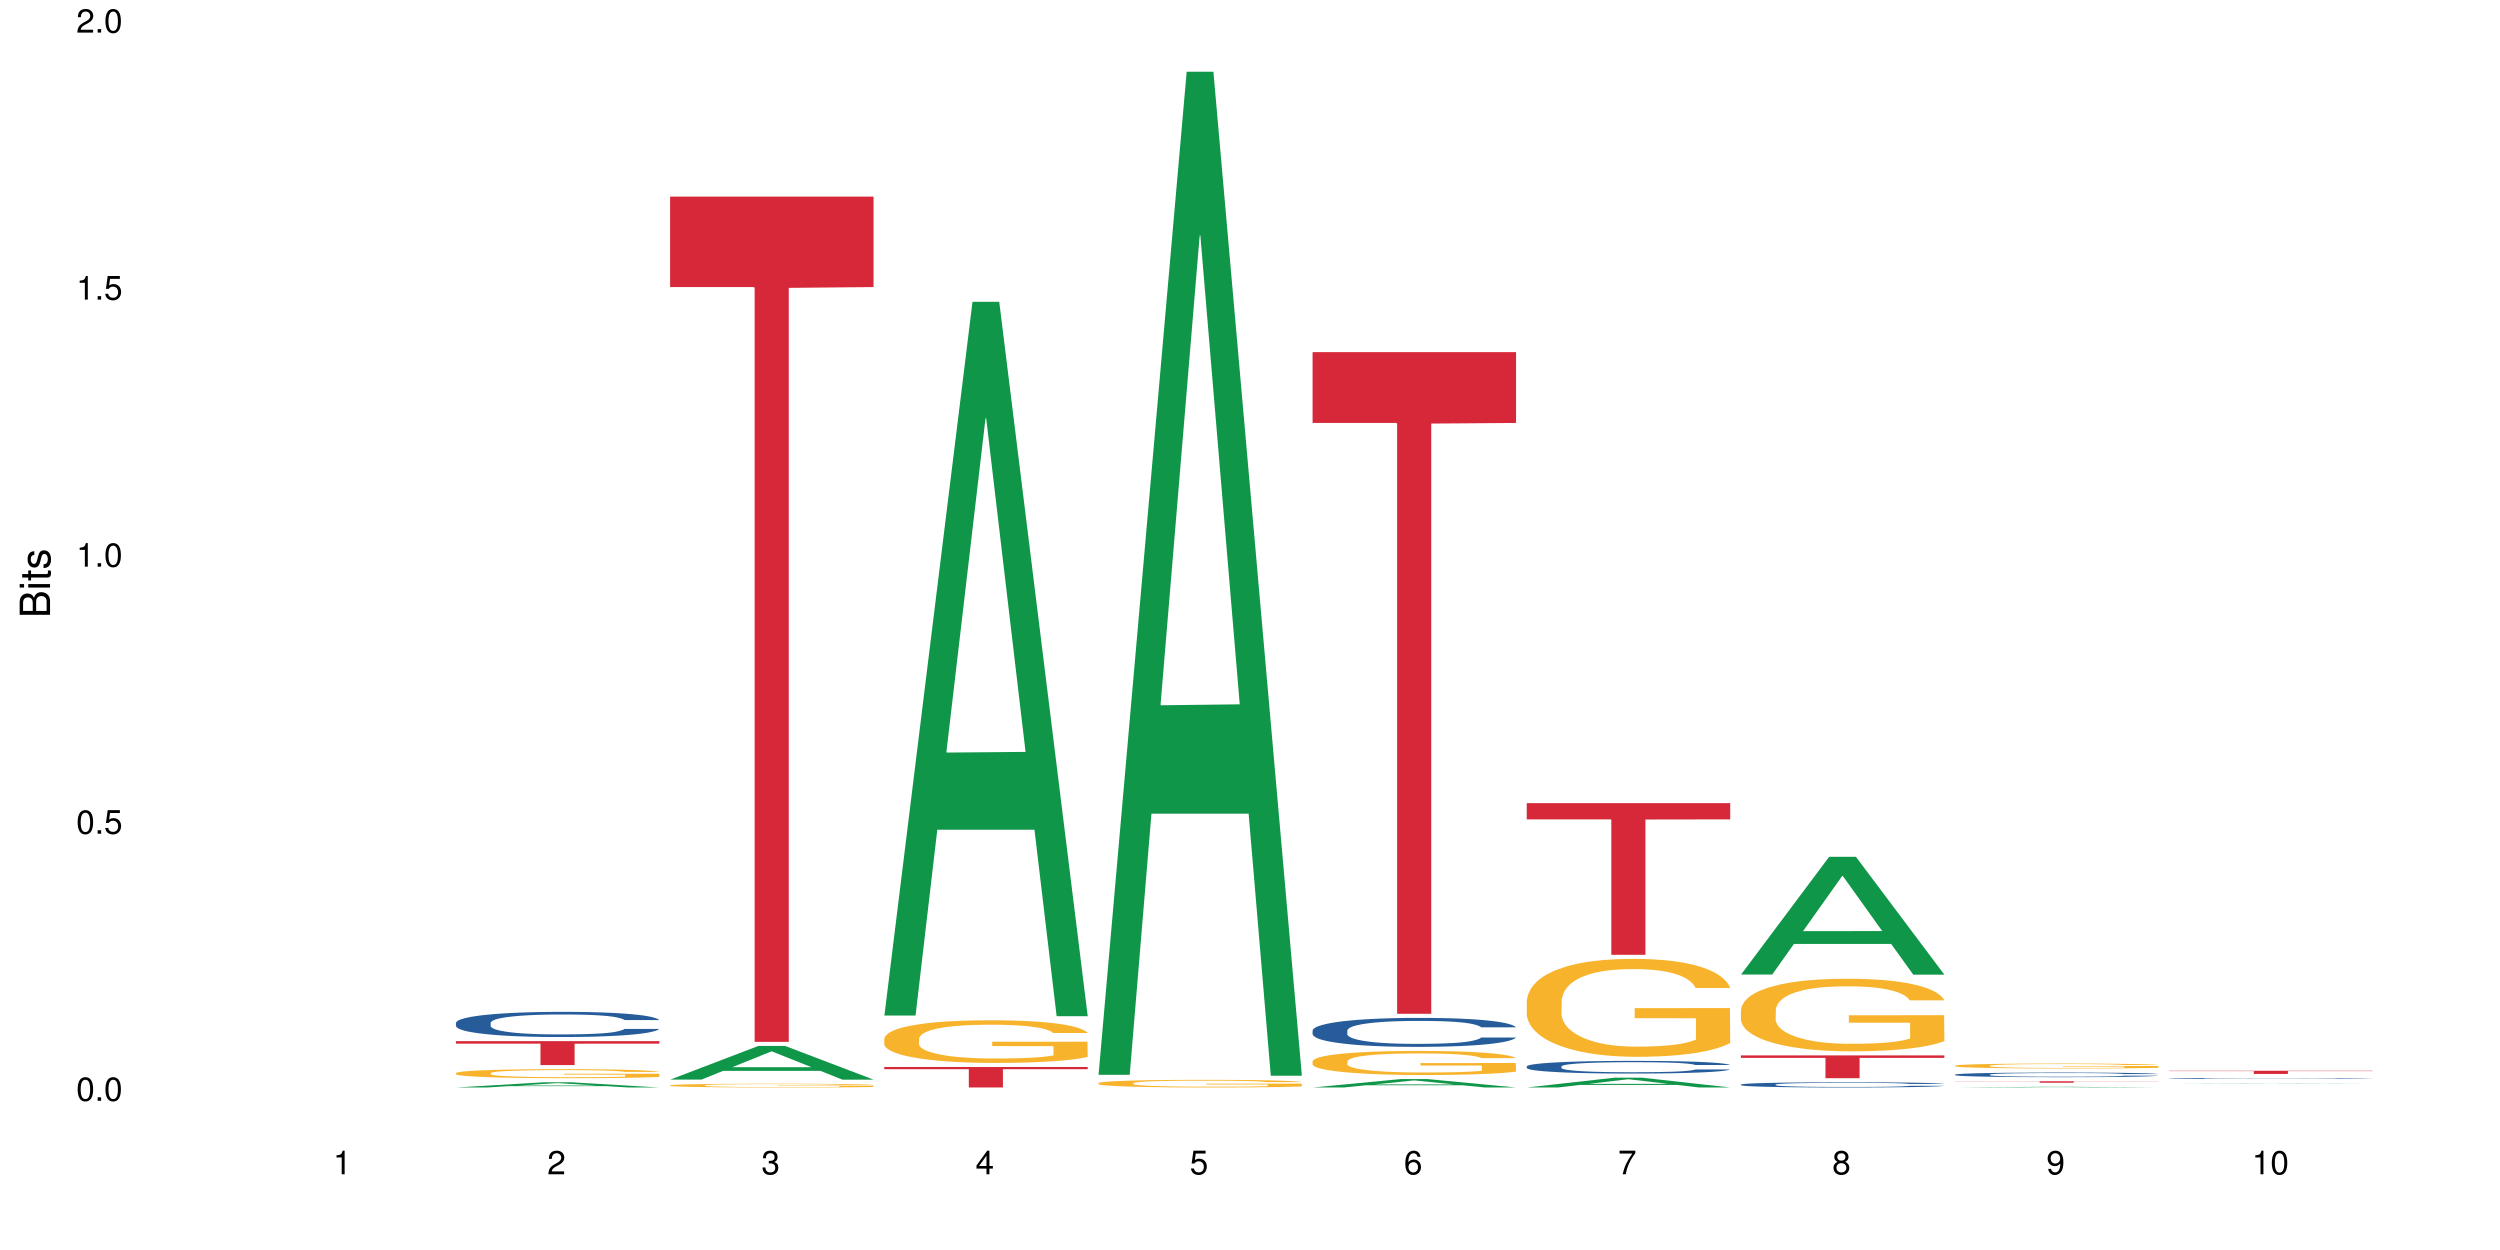 <?xml version="1.0" encoding="UTF-8"?>
<svg xmlns="http://www.w3.org/2000/svg" xmlns:xlink="http://www.w3.org/1999/xlink" width="720pt" height="360pt" viewBox="0 0 720 360" version="1.1">
<defs>
<g>
<symbol overflow="visible" id="glyph0-0">
<path style="stroke:none;" d=""/>
</symbol>
<symbol overflow="visible" id="glyph0-1">
<path style="stroke:none;" d="M 2.641 -6.797 C 2 -6.797 1.422 -6.531 1.078 -6.047 C 0.641 -5.453 0.406 -4.547 0.406 -3.297 C 0.406 -1 1.188 0.219 2.641 0.219 C 4.078 0.219 4.859 -1 4.859 -3.234 C 4.859 -4.562 4.656 -5.438 4.203 -6.047 C 3.844 -6.531 3.281 -6.797 2.641 -6.797 Z M 2.641 -6.047 C 3.547 -6.047 4 -5.125 4 -3.312 C 4 -1.375 3.562 -0.484 2.625 -0.484 C 1.734 -0.484 1.281 -1.422 1.281 -3.281 C 1.281 -5.141 1.734 -6.047 2.641 -6.047 Z M 2.641 -6.047 "/>
</symbol>
<symbol overflow="visible" id="glyph0-2">
<path style="stroke:none;" d="M 1.828 -1 L 0.828 -1 L 0.828 0 L 1.828 0 Z M 1.828 -1 "/>
</symbol>
<symbol overflow="visible" id="glyph0-3">
<path style="stroke:none;" d="M 4.562 -6.797 L 1.062 -6.797 L 0.547 -3.094 L 1.328 -3.094 C 1.719 -3.562 2.047 -3.734 2.578 -3.734 C 3.484 -3.734 4.062 -3.109 4.062 -2.094 C 4.062 -1.125 3.484 -0.531 2.578 -0.531 C 1.828 -0.531 1.375 -0.906 1.188 -1.672 L 0.328 -1.672 C 0.453 -1.109 0.547 -0.844 0.75 -0.594 C 1.125 -0.078 1.828 0.219 2.594 0.219 C 3.969 0.219 4.922 -0.781 4.922 -2.219 C 4.922 -3.562 4.031 -4.484 2.719 -4.484 C 2.25 -4.484 1.859 -4.359 1.469 -4.062 L 1.734 -5.969 L 4.562 -5.969 Z M 4.562 -6.797 "/>
</symbol>
<symbol overflow="visible" id="glyph0-4">
<path style="stroke:none;" d="M 2.484 -4.844 L 2.484 0 L 3.328 0 L 3.328 -6.797 L 2.766 -6.797 C 2.469 -5.75 2.281 -5.609 0.984 -5.453 L 0.984 -4.844 Z M 2.484 -4.844 "/>
</symbol>
<symbol overflow="visible" id="glyph0-5">
<path style="stroke:none;" d="M 4.859 -0.828 L 1.281 -0.828 C 1.359 -1.391 1.672 -1.75 2.5 -2.234 L 3.469 -2.75 C 4.406 -3.266 4.906 -3.969 4.906 -4.812 C 4.906 -5.375 4.672 -5.906 4.266 -6.266 C 3.859 -6.625 3.375 -6.797 2.719 -6.797 C 1.859 -6.797 1.219 -6.5 0.844 -5.922 C 0.609 -5.562 0.5 -5.125 0.484 -4.438 L 1.328 -4.438 C 1.359 -4.906 1.406 -5.188 1.531 -5.406 C 1.75 -5.812 2.188 -6.062 2.703 -6.062 C 3.469 -6.062 4.031 -5.516 4.031 -4.781 C 4.031 -4.25 3.719 -3.797 3.125 -3.438 L 2.234 -2.938 C 0.812 -2.141 0.406 -1.5 0.328 0 L 4.859 0 Z M 4.859 -0.828 "/>
</symbol>
<symbol overflow="visible" id="glyph0-6">
<path style="stroke:none;" d="M 2.125 -3.125 L 2.578 -3.125 C 3.516 -3.125 3.984 -2.703 3.984 -1.891 C 3.984 -1.031 3.469 -0.531 2.578 -0.531 C 1.656 -0.531 1.203 -0.984 1.156 -1.969 L 0.312 -1.969 C 0.344 -1.422 0.438 -1.078 0.609 -0.766 C 0.953 -0.109 1.625 0.219 2.547 0.219 C 3.953 0.219 4.859 -0.609 4.859 -1.906 C 4.859 -2.766 4.516 -3.25 3.703 -3.516 C 4.344 -3.766 4.656 -4.25 4.656 -4.938 C 4.656 -6.109 3.875 -6.797 2.578 -6.797 C 1.203 -6.797 0.484 -6.047 0.453 -4.609 L 1.297 -4.609 C 1.312 -5.016 1.344 -5.25 1.453 -5.453 C 1.641 -5.828 2.062 -6.062 2.594 -6.062 C 3.344 -6.062 3.797 -5.625 3.797 -4.906 C 3.797 -4.422 3.609 -4.141 3.25 -3.984 C 3.016 -3.891 2.719 -3.844 2.125 -3.844 Z M 2.125 -3.125 "/>
</symbol>
<symbol overflow="visible" id="glyph0-7">
<path style="stroke:none;" d="M 3.141 -1.625 L 3.141 0 L 3.984 0 L 3.984 -1.625 L 4.984 -1.625 L 4.984 -2.391 L 3.984 -2.391 L 3.984 -6.797 L 3.359 -6.797 L 0.266 -2.516 L 0.266 -1.625 Z M 3.141 -2.391 L 1 -2.391 L 3.141 -5.359 Z M 3.141 -2.391 "/>
</symbol>
<symbol overflow="visible" id="glyph0-8">
<path style="stroke:none;" d="M 4.781 -5.031 C 4.609 -6.141 3.891 -6.797 2.844 -6.797 C 2.094 -6.797 1.422 -6.438 1.031 -5.828 C 0.609 -5.172 0.406 -4.344 0.406 -3.094 C 0.406 -1.953 0.578 -1.234 0.984 -0.625 C 1.359 -0.078 1.953 0.219 2.703 0.219 C 3.984 0.219 4.922 -0.734 4.922 -2.078 C 4.922 -3.344 4.062 -4.234 2.844 -4.234 C 2.172 -4.234 1.641 -3.969 1.281 -3.469 C 1.281 -5.125 1.828 -6.047 2.797 -6.047 C 3.391 -6.047 3.797 -5.672 3.938 -5.031 Z M 2.734 -3.484 C 3.547 -3.484 4.062 -2.922 4.062 -2 C 4.062 -1.156 3.484 -0.531 2.703 -0.531 C 1.922 -0.531 1.328 -1.188 1.328 -2.047 C 1.328 -2.891 1.906 -3.484 2.734 -3.484 Z M 2.734 -3.484 "/>
</symbol>
<symbol overflow="visible" id="glyph0-9">
<path style="stroke:none;" d="M 4.984 -6.797 L 0.438 -6.797 L 0.438 -5.969 L 4.109 -5.969 C 2.5 -3.656 1.828 -2.234 1.328 0 L 2.219 0 C 2.594 -2.172 3.453 -4.047 4.984 -6.094 Z M 4.984 -6.797 "/>
</symbol>
<symbol overflow="visible" id="glyph0-10">
<path style="stroke:none;" d="M 3.75 -3.578 C 4.453 -4 4.688 -4.344 4.688 -4.984 C 4.688 -6.047 3.844 -6.797 2.641 -6.797 C 1.438 -6.797 0.594 -6.047 0.594 -4.984 C 0.594 -4.359 0.828 -4.016 1.516 -3.578 C 0.734 -3.203 0.359 -2.641 0.359 -1.891 C 0.359 -0.641 1.297 0.219 2.641 0.219 C 3.984 0.219 4.922 -0.641 4.922 -1.875 C 4.922 -2.641 4.531 -3.203 3.75 -3.578 Z M 2.641 -6.047 C 3.359 -6.047 3.812 -5.625 3.812 -4.969 C 3.812 -4.344 3.344 -3.922 2.641 -3.922 C 1.922 -3.922 1.453 -4.344 1.453 -4.984 C 1.453 -5.625 1.922 -6.047 2.641 -6.047 Z M 2.641 -3.203 C 3.484 -3.203 4.062 -2.672 4.062 -1.875 C 4.062 -1.062 3.484 -0.531 2.625 -0.531 C 1.797 -0.531 1.219 -1.078 1.219 -1.875 C 1.219 -2.672 1.797 -3.203 2.641 -3.203 Z M 2.641 -3.203 "/>
</symbol>
<symbol overflow="visible" id="glyph0-11">
<path style="stroke:none;" d="M 0.516 -1.547 C 0.672 -0.438 1.406 0.219 2.438 0.219 C 3.188 0.219 3.859 -0.141 4.266 -0.75 C 4.688 -1.406 4.891 -2.25 4.891 -3.484 C 4.891 -4.625 4.703 -5.359 4.312 -5.953 C 3.938 -6.5 3.344 -6.797 2.594 -6.797 C 1.297 -6.797 0.359 -5.844 0.359 -4.516 C 0.359 -3.25 1.234 -2.344 2.453 -2.344 C 3.094 -2.344 3.562 -2.578 4.016 -3.109 C 4 -1.453 3.469 -0.531 2.5 -0.531 C 1.906 -0.531 1.484 -0.906 1.359 -1.547 Z M 2.578 -6.062 C 3.375 -6.062 3.969 -5.406 3.969 -4.531 C 3.969 -3.688 3.375 -3.094 2.547 -3.094 C 1.734 -3.094 1.234 -3.672 1.234 -4.578 C 1.234 -5.438 1.797 -6.062 2.578 -6.062 Z M 2.578 -6.062 "/>
</symbol>
<symbol overflow="visible" id="glyph1-0">
<path style="stroke:none;" d=""/>
</symbol>
<symbol overflow="visible" id="glyph1-1">
<path style="stroke:none;" d="M 0 -0.953 L 0 -4.891 C 0 -5.719 -0.234 -6.344 -0.734 -6.797 C -1.188 -7.234 -1.812 -7.469 -2.5 -7.469 C -3.547 -7.469 -4.188 -7 -4.625 -5.875 C -4.984 -6.672 -5.641 -7.094 -6.531 -7.094 C -7.156 -7.094 -7.734 -6.859 -8.141 -6.391 C -8.562 -5.938 -8.75 -5.344 -8.75 -4.5 L -8.75 -0.953 Z M -4.984 -2.062 L -7.766 -2.062 L -7.766 -4.219 C -7.766 -4.844 -7.688 -5.203 -7.453 -5.5 C -7.219 -5.812 -6.859 -5.969 -6.375 -5.969 C -5.906 -5.969 -5.531 -5.812 -5.297 -5.5 C -5.062 -5.203 -4.984 -4.844 -4.984 -4.219 Z M -0.984 -2.062 L -4 -2.062 L -4 -4.781 C -4 -5.328 -3.859 -5.688 -3.578 -5.953 C -3.297 -6.219 -2.922 -6.359 -2.484 -6.359 C -2.062 -6.359 -1.688 -6.219 -1.406 -5.953 C -1.109 -5.688 -0.984 -5.328 -0.984 -4.781 Z M -0.984 -2.062 "/>
</symbol>
<symbol overflow="visible" id="glyph1-2">
<path style="stroke:none;" d="M -6.281 -1.797 L -6.281 -0.797 L 0 -0.797 L 0 -1.797 Z M -8.75 -1.797 L -8.75 -0.797 L -7.484 -0.797 L -7.484 -1.797 Z M -8.75 -1.797 "/>
</symbol>
<symbol overflow="visible" id="glyph1-3">
<path style="stroke:none;" d="M -6.281 -3.047 L -6.281 -2.016 L -8.016 -2.016 L -8.016 -1.016 L -6.281 -1.016 L -6.281 -0.172 L -5.469 -0.172 L -5.469 -1.016 L -0.719 -1.016 C -0.078 -1.016 0.281 -1.453 0.281 -2.234 C 0.281 -2.469 0.25 -2.719 0.188 -3.047 L -0.641 -3.047 C -0.609 -2.922 -0.594 -2.766 -0.594 -2.562 C -0.594 -2.141 -0.719 -2.016 -1.156 -2.016 L -5.469 -2.016 L -5.469 -3.047 Z M -6.281 -3.047 "/>
</symbol>
<symbol overflow="visible" id="glyph1-4">
<path style="stroke:none;" d="M -4.531 -5.25 C -5.766 -5.25 -6.469 -4.422 -6.469 -2.969 C -6.469 -1.516 -5.719 -0.562 -4.547 -0.562 C -3.562 -0.562 -3.094 -1.062 -2.734 -2.562 L -2.516 -3.484 C -2.344 -4.188 -2.094 -4.469 -1.625 -4.469 C -1.047 -4.469 -0.641 -3.875 -0.641 -3 C -0.641 -2.453 -0.797 -2 -1.062 -1.75 C -1.25 -1.594 -1.422 -1.531 -1.875 -1.469 L -1.875 -0.406 C -0.422 -0.453 0.281 -1.266 0.281 -2.922 C 0.281 -4.5 -0.5 -5.516 -1.719 -5.516 C -2.656 -5.516 -3.172 -4.984 -3.469 -3.734 L -3.703 -2.766 C -3.891 -1.953 -4.156 -1.609 -4.594 -1.609 C -5.172 -1.609 -5.547 -2.125 -5.547 -2.938 C -5.547 -3.75 -5.203 -4.172 -4.531 -4.203 Z M -4.531 -5.25 "/>
</symbol>
</g>
</defs>
<g id="surface100543">
<rect x="0" y="0" width="720" height="360" style="fill:rgb(100%,100%,100%);fill-opacity:1;stroke:none;"/>
<path style=" stroke:none;fill-rule:nonzero;fill:rgb(6.275%,58.824%,28.235%);fill-opacity:1;" d="M 131.309 313.195 L 131.371 313.191 L 156.727 311.691 L 164.426 311.691 L 189.902 313.195 L 180.953 313.195 L 174.566 312.805 L 146.582 312.805 L 140.324 313.195 L 131.309 313.195 L 149.273 312.641 L 172 312.641 L 160.668 311.938 L 160.543 311.938 L 160.418 311.941 L 149.211 312.641 L 149.273 312.641 Z M 131.309 313.195 "/>
<path style=" stroke:none;fill-rule:nonzero;fill:rgb(14.51%,36.078%,60%);fill-opacity:1;" d="M 131.309 294.574 L 131.379 294.566 L 131.379 294.41 L 131.594 294.156 L 132.094 293.84 L 132.594 293.621 L 133.883 293.23 L 135.668 292.852 L 137.523 292.562 L 138.883 292.391 L 140.098 292.258 L 142.883 292.012 L 144.672 291.887 L 146.602 291.773 L 148.957 291.66 L 150.672 291.594 L 154.531 291.488 L 157.391 291.441 L 159.605 291.422 L 164.395 291.422 L 167.25 291.449 L 169.324 291.48 L 171.609 291.535 L 173.539 291.594 L 176.898 291.738 L 179.898 291.926 L 181.258 292.031 L 183.402 292.238 L 185.043 292.434 L 186.188 292.605 L 187.473 292.852 L 188.617 293.148 L 189.477 293.488 L 189.902 293.773 L 179.898 293.773 L 179.398 293.508 L 178.828 293.301 L 177.758 293.031 L 176.684 292.84 L 175.184 292.648 L 173.824 292.52 L 171.969 292.395 L 170.324 292.316 L 168.609 292.258 L 166.965 292.215 L 163.82 292.176 L 160.176 292.176 L 158.82 292.191 L 156.031 292.242 L 154.531 292.289 L 152.387 292.383 L 150.887 292.469 L 149.102 292.602 L 147.887 292.715 L 146.387 292.887 L 145.312 293.039 L 144.098 293.258 L 143.387 293.422 L 142.742 293.605 L 142.172 293.824 L 141.742 294.059 L 141.457 294.301 L 141.312 294.539 L 141.312 295.566 L 141.457 295.805 L 141.812 296.082 L 142.742 296.488 L 144.098 296.84 L 145.672 297.117 L 147.172 297.316 L 148.031 297.406 L 149.172 297.516 L 150.961 297.645 L 153.531 297.777 L 155.031 297.832 L 157.32 297.883 L 159.676 297.91 L 162.82 297.91 L 165.609 297.883 L 167.465 297.852 L 169.395 297.797 L 172.039 297.688 L 173.684 297.578 L 175.113 297.453 L 176.184 297.328 L 176.898 297.223 L 177.969 297.016 L 178.828 296.793 L 179.473 296.559 L 179.898 296.336 L 189.902 296.336 L 189.477 296.602 L 188.832 296.859 L 188.188 297.051 L 187.188 297.281 L 186.047 297.488 L 184.402 297.719 L 183.043 297.871 L 181.258 298.035 L 179.613 298.164 L 177.828 298.273 L 175.184 298.406 L 173.469 298.473 L 171.609 298.535 L 169.395 298.586 L 166.609 298.633 L 163.605 298.66 L 160.82 298.664 L 157.82 298.652 L 155.605 298.625 L 152.676 298.566 L 149.031 298.449 L 146.387 298.32 L 144.312 298.195 L 142.527 298.062 L 140.527 297.883 L 137.953 297.594 L 136.383 297.367 L 135.309 297.184 L 134.094 296.926 L 133.238 296.691 L 132.238 296.32 L 131.523 295.852 L 131.309 295.488 Z M 131.309 294.574 "/>
<path style=" stroke:none;fill-rule:nonzero;fill:rgb(96.863%,70.196%,16.863%);fill-opacity:1;" d="M 131.309 309.031 L 131.379 309.031 L 131.379 308.984 L 131.664 308.875 L 132.379 308.73 L 133.309 308.609 L 134.309 308.516 L 134.953 308.465 L 136.023 308.395 L 136.953 308.34 L 139.312 308.234 L 142.312 308.133 L 143.957 308.094 L 145.812 308.051 L 148.457 308.008 L 149.672 307.988 L 153.391 307.953 L 157.605 307.93 L 162.25 307.922 L 164.395 307.922 L 167.324 307.934 L 171.324 307.961 L 173.613 307.984 L 175.398 308.008 L 177.254 308.039 L 179.543 308.086 L 181.688 308.141 L 183.402 308.199 L 185.117 308.27 L 186.547 308.344 L 187.762 308.43 L 188.832 308.527 L 189.477 308.609 L 189.902 308.695 L 179.973 308.695 L 179.398 308.609 L 178.758 308.547 L 177.684 308.469 L 176.613 308.41 L 175.539 308.367 L 173.539 308.305 L 171.824 308.266 L 169.68 308.234 L 167.609 308.215 L 165.25 308.199 L 163.82 308.195 L 160.035 308.195 L 156.605 308.211 L 154.605 308.23 L 153.176 308.25 L 151.172 308.285 L 149.957 308.312 L 149.246 308.332 L 147.102 308.406 L 145.672 308.473 L 144.887 308.516 L 143.887 308.586 L 143.172 308.652 L 142.383 308.746 L 141.957 308.816 L 141.383 308.977 L 141.312 309.406 L 141.527 309.496 L 141.957 309.594 L 142.527 309.676 L 143.387 309.77 L 144.242 309.836 L 145.742 309.93 L 147.027 309.992 L 148.031 310.031 L 149.957 310.094 L 150.746 310.117 L 152.602 310.16 L 154.531 310.191 L 156.891 310.219 L 158.676 310.234 L 161.535 310.246 L 165.18 310.246 L 169.469 310.23 L 172.184 310.215 L 174.039 310.195 L 175.254 310.176 L 176.754 310.152 L 177.828 310.129 L 178.828 310.102 L 180.043 310.062 L 180.043 309.496 L 162.391 309.492 L 162.391 309.227 L 189.832 309.227 L 189.902 310.152 L 188.402 310.215 L 186.547 310.277 L 184.758 310.324 L 182.902 310.363 L 180.258 310.41 L 178.113 310.438 L 174.824 310.473 L 171.824 310.492 L 168.68 310.508 L 165.895 310.516 L 162.605 310.516 L 159.676 310.512 L 156.531 310.496 L 154.031 310.48 L 151.746 310.453 L 149.457 310.426 L 146.602 310.375 L 144.742 310.336 L 142.812 310.285 L 140.883 310.227 L 139.168 310.16 L 138.027 310.109 L 136.883 310.055 L 135.668 309.984 L 134.523 309.902 L 133.668 309.828 L 132.879 309.746 L 132.309 309.668 L 131.738 309.562 L 131.453 309.477 L 131.309 309.402 Z M 131.309 309.031 "/>
<path style=" stroke:none;fill-rule:nonzero;fill:rgb(83.922%,15.686%,22.353%);fill-opacity:1;" d="M 131.309 299.84 L 189.902 299.84 L 189.902 300.578 L 165.484 300.586 L 165.484 306.746 L 155.656 306.746 L 155.656 300.594 L 155.516 300.578 L 131.309 300.578 Z M 131.309 299.84 "/>
<path style=" stroke:none;fill-rule:nonzero;fill:rgb(6.275%,58.824%,28.235%);fill-opacity:1;" d="M 192.988 310.93 L 193.051 310.922 L 218.402 301.23 L 226.105 301.23 L 251.582 310.938 L 242.629 310.938 L 236.246 308.406 L 208.262 308.406 L 202.004 310.93 L 192.988 310.93 L 210.953 307.355 L 233.68 307.348 L 222.348 302.816 L 222.223 302.805 L 222.098 302.832 L 210.891 307.348 L 210.953 307.355 Z M 192.988 310.93 "/>
<path style=" stroke:none;fill-rule:nonzero;fill:rgb(96.863%,70.196%,16.863%);fill-opacity:1;" d="M 192.988 312.578 L 193.059 312.578 L 193.059 312.555 L 193.344 312.512 L 194.059 312.449 L 194.988 312.402 L 195.988 312.359 L 196.633 312.34 L 197.703 312.312 L 198.633 312.289 L 200.992 312.246 L 203.992 312.203 L 205.637 312.184 L 207.492 312.168 L 210.137 312.148 L 211.352 312.145 L 215.066 312.125 L 219.285 312.117 L 223.93 312.113 L 226.074 312.113 L 229.004 312.117 L 233.004 312.129 L 235.289 312.141 L 237.078 312.148 L 238.934 312.164 L 241.223 312.184 L 243.367 312.207 L 245.082 312.23 L 246.797 312.258 L 248.223 312.289 L 249.438 312.324 L 250.512 312.367 L 251.152 312.402 L 251.582 312.438 L 241.648 312.438 L 241.078 312.402 L 240.434 312.375 L 239.363 312.344 L 238.293 312.32 L 237.219 312.301 L 235.219 312.273 L 233.504 312.258 L 231.359 312.246 L 229.289 312.234 L 226.93 312.23 L 225.5 312.227 L 221.715 312.227 L 218.285 312.234 L 216.281 312.242 L 214.855 312.25 L 212.852 312.266 L 211.637 312.277 L 210.922 312.285 L 208.781 312.316 L 207.352 312.344 L 206.566 312.363 L 205.562 312.391 L 204.852 312.418 L 204.062 312.457 L 203.637 312.488 L 203.062 312.555 L 202.992 312.734 L 203.207 312.77 L 203.637 312.809 L 204.207 312.848 L 205.062 312.883 L 205.922 312.914 L 207.422 312.949 L 208.707 312.977 L 209.707 312.992 L 211.637 313.02 L 212.426 313.027 L 214.281 313.047 L 216.211 313.059 L 218.57 313.074 L 220.355 313.078 L 223.215 313.082 L 226.859 313.082 L 231.145 313.078 L 233.863 313.07 L 235.719 313.062 L 236.934 313.055 L 238.434 313.043 L 239.508 313.035 L 240.508 313.023 L 241.723 313.008 L 241.723 312.77 L 224.07 312.77 L 224.07 312.66 L 251.512 312.656 L 251.582 313.043 L 250.082 313.07 L 248.223 313.098 L 246.438 313.117 L 244.578 313.133 L 241.938 313.152 L 239.793 313.164 L 236.504 313.176 L 233.504 313.188 L 230.359 313.191 L 227.574 313.195 L 221.355 313.195 L 218.211 313.188 L 215.711 313.18 L 213.426 313.172 L 211.137 313.156 L 208.281 313.137 L 206.422 313.121 L 202.562 313.074 L 200.848 313.047 L 199.703 313.027 L 198.562 313.004 L 197.348 312.973 L 196.203 312.941 L 195.348 312.91 L 194.559 312.875 L 193.988 312.844 L 193.418 312.797 L 193.129 312.762 L 192.988 312.73 Z M 192.988 312.578 "/>
<path style=" stroke:none;fill-rule:nonzero;fill:rgb(83.922%,15.686%,22.353%);fill-opacity:1;" d="M 192.988 56.617 L 251.582 56.617 L 251.582 82.676 L 227.164 82.906 L 227.164 300.055 L 217.336 300.055 L 217.336 83.133 L 217.195 82.676 L 192.988 82.676 Z M 192.988 56.617 "/>
<path style=" stroke:none;fill-rule:nonzero;fill:rgb(6.275%,58.824%,28.235%);fill-opacity:1;" d="M 254.668 292.469 L 254.73 292.277 L 280.082 86.914 L 287.781 86.914 L 313.262 292.664 L 304.309 292.664 L 297.926 238.957 L 269.941 238.957 L 263.68 292.469 L 254.668 292.469 L 272.633 216.738 L 295.359 216.547 L 284.027 120.527 L 283.902 120.336 L 283.777 120.914 L 272.57 216.547 L 272.633 216.738 Z M 254.668 292.469 "/>
<path style=" stroke:none;fill-rule:nonzero;fill:rgb(96.863%,70.196%,16.863%);fill-opacity:1;" d="M 254.668 299.098 L 254.738 299.086 L 254.738 298.863 L 255.023 298.359 L 255.738 297.664 L 256.668 297.09 L 257.668 296.641 L 258.312 296.406 L 259.383 296.07 L 260.312 295.824 L 262.672 295.316 L 265.672 294.848 L 267.316 294.645 L 269.172 294.453 L 271.816 294.242 L 273.031 294.164 L 276.746 293.984 L 280.965 293.871 L 285.609 293.836 L 287.75 293.848 L 290.68 293.895 L 294.684 294.016 L 296.969 294.129 L 298.758 294.242 L 300.613 294.387 L 302.902 294.609 L 305.043 294.879 L 306.758 295.148 L 308.473 295.484 L 309.902 295.844 L 311.117 296.238 L 312.191 296.711 L 312.832 297.102 L 313.262 297.496 L 303.328 297.496 L 302.758 297.102 L 302.113 296.797 L 301.043 296.43 L 299.973 296.16 L 298.898 295.945 L 296.898 295.656 L 295.184 295.477 L 293.039 295.316 L 290.969 295.219 L 288.609 295.148 L 287.18 295.129 L 283.395 295.129 L 279.961 295.207 L 277.961 295.297 L 276.531 295.387 L 274.531 295.555 L 273.316 295.688 L 272.602 295.777 L 270.457 296.125 L 269.031 296.441 L 268.242 296.652 L 267.242 296.988 L 266.527 297.293 L 265.742 297.742 L 265.312 298.078 L 264.742 298.84 L 264.672 300.859 L 264.887 301.285 L 265.312 301.746 L 265.887 302.148 L 266.742 302.578 L 267.602 302.902 L 269.102 303.34 L 270.387 303.633 L 271.387 303.82 L 273.316 304.125 L 274.102 304.227 L 275.961 304.426 L 277.891 304.586 L 280.25 304.719 L 282.035 304.785 L 284.895 304.844 L 288.539 304.844 L 292.824 304.773 L 295.539 304.684 L 297.398 304.594 L 298.613 304.516 L 300.113 304.395 L 301.188 304.281 L 302.188 304.156 L 303.402 303.969 L 303.402 301.285 L 285.75 301.273 L 285.75 300.02 L 313.191 300.008 L 313.262 304.395 L 311.762 304.695 L 309.902 304.988 L 308.117 305.211 L 306.258 305.402 L 303.617 305.617 L 301.473 305.75 L 298.184 305.91 L 295.184 306.008 L 292.039 306.078 L 289.254 306.109 L 285.965 306.121 L 283.035 306.098 L 279.891 306.031 L 277.391 305.941 L 275.105 305.828 L 272.816 305.684 L 269.957 305.449 L 268.102 305.258 L 266.172 305.023 L 264.242 304.742 L 262.527 304.438 L 261.383 304.203 L 260.242 303.934 L 259.027 303.598 L 257.883 303.215 L 257.023 302.867 L 256.238 302.477 L 255.668 302.105 L 255.094 301.602 L 254.809 301.195 L 254.668 300.848 Z M 254.668 299.098 "/>
<path style=" stroke:none;fill-rule:nonzero;fill:rgb(83.922%,15.686%,22.353%);fill-opacity:1;" d="M 254.668 307.297 L 313.262 307.297 L 313.262 307.926 L 288.84 307.934 L 288.84 313.195 L 279.016 313.195 L 279.016 307.938 L 278.875 307.926 L 254.668 307.926 Z M 254.668 307.297 "/>
<path style=" stroke:none;fill-rule:nonzero;fill:rgb(6.275%,58.824%,28.235%);fill-opacity:1;" d="M 316.348 309.547 L 316.41 309.277 L 341.762 20.664 L 349.461 20.664 L 374.941 309.82 L 365.988 309.82 L 359.605 234.34 L 331.621 234.34 L 325.359 309.547 L 316.348 309.547 L 334.312 203.117 L 357.039 202.844 L 345.707 67.906 L 345.582 67.633 L 345.457 68.449 L 334.25 202.844 L 334.312 203.117 Z M 316.348 309.547 "/>
<path style=" stroke:none;fill-rule:nonzero;fill:rgb(96.863%,70.196%,16.863%);fill-opacity:1;" d="M 316.348 311.938 L 316.418 311.934 L 316.418 311.895 L 316.703 311.805 L 317.418 311.68 L 318.348 311.578 L 319.348 311.496 L 319.992 311.453 L 321.062 311.395 L 321.992 311.352 L 324.348 311.262 L 327.352 311.176 L 328.992 311.141 L 330.852 311.105 L 333.496 311.066 L 334.711 311.055 L 338.426 311.02 L 342.641 311 L 347.289 310.996 L 349.43 310.996 L 352.359 311.004 L 356.363 311.027 L 358.648 311.047 L 360.434 311.066 L 362.293 311.094 L 364.578 311.133 L 366.723 311.18 L 368.438 311.23 L 370.152 311.289 L 371.582 311.355 L 372.797 311.426 L 373.871 311.508 L 374.512 311.578 L 374.941 311.648 L 365.008 311.648 L 364.438 311.578 L 363.793 311.523 L 362.723 311.457 L 361.648 311.41 L 360.578 311.371 L 358.578 311.32 L 356.863 311.289 L 354.719 311.262 L 352.645 311.242 L 350.289 311.23 L 348.859 311.227 L 345.07 311.227 L 341.641 311.238 L 339.641 311.254 L 338.211 311.273 L 336.211 311.301 L 334.996 311.324 L 334.281 311.344 L 332.137 311.406 L 330.707 311.461 L 329.922 311.5 L 328.922 311.559 L 328.207 311.613 L 327.422 311.695 L 326.992 311.754 L 326.422 311.891 L 326.352 312.254 L 326.562 312.328 L 326.992 312.41 L 327.566 312.484 L 328.422 312.559 L 329.281 312.617 L 330.781 312.695 L 332.066 312.75 L 333.066 312.785 L 334.996 312.84 L 335.781 312.855 L 337.641 312.891 L 339.57 312.922 L 341.93 312.945 L 343.715 312.957 L 346.574 312.965 L 350.219 312.965 L 354.504 312.953 L 357.219 312.938 L 359.078 312.922 L 360.293 312.91 L 361.793 312.887 L 362.863 312.867 L 363.867 312.844 L 365.078 312.809 L 365.078 312.328 L 347.43 312.328 L 347.43 312.102 L 374.871 312.102 L 374.941 312.887 L 373.441 312.941 L 371.582 312.992 L 369.797 313.031 L 367.938 313.066 L 365.293 313.105 L 363.152 313.129 L 359.863 313.156 L 356.863 313.176 L 353.719 313.188 L 350.93 313.195 L 347.645 313.195 L 344.715 313.191 L 341.57 313.18 L 339.07 313.164 L 336.781 313.145 L 334.496 313.117 L 331.637 313.074 L 329.781 313.043 L 327.852 313 L 325.922 312.949 L 324.207 312.895 L 323.062 312.852 L 321.918 312.805 L 320.703 312.742 L 319.562 312.676 L 318.703 312.613 L 317.918 312.543 L 317.348 312.477 L 316.773 312.387 L 316.488 312.312 L 316.348 312.25 Z M 316.348 311.938 "/>
<path style=" stroke:none;fill-rule:nonzero;fill:rgb(6.275%,58.824%,28.235%);fill-opacity:1;" d="M 378.023 313.195 L 378.086 313.191 L 403.441 310.773 L 411.141 310.773 L 436.621 313.195 L 427.668 313.195 L 421.281 312.562 L 393.301 312.562 L 387.039 313.195 L 378.023 313.195 L 395.992 312.301 L 418.715 312.301 L 407.387 311.168 L 407.262 311.168 L 407.137 311.172 L 395.93 312.301 L 395.992 312.301 Z M 378.023 313.195 "/>
<path style=" stroke:none;fill-rule:nonzero;fill:rgb(14.51%,36.078%,60%);fill-opacity:1;" d="M 378.023 296.785 L 378.098 296.777 L 378.098 296.594 L 378.312 296.305 L 378.812 295.941 L 379.312 295.688 L 380.598 295.238 L 382.383 294.805 L 384.242 294.469 L 385.602 294.27 L 386.812 294.117 L 389.602 293.836 L 391.387 293.691 L 393.316 293.562 L 395.676 293.434 L 397.391 293.355 L 401.25 293.234 L 404.105 293.18 L 406.324 293.156 L 411.109 293.156 L 413.969 293.188 L 416.039 293.227 L 418.328 293.289 L 420.258 293.355 L 423.613 293.523 L 426.617 293.738 L 427.973 293.859 L 430.117 294.094 L 431.762 294.324 L 432.906 294.523 L 434.191 294.805 L 435.336 295.148 L 436.191 295.535 L 436.621 295.863 L 426.617 295.863 L 426.117 295.559 L 425.543 295.324 L 424.473 295.012 L 423.402 294.789 L 421.898 294.566 L 420.543 294.422 L 418.684 294.277 L 417.039 294.188 L 415.324 294.117 L 413.684 294.074 L 410.539 294.027 L 406.895 294.027 L 405.535 294.043 L 402.75 294.102 L 401.25 294.156 L 399.105 294.262 L 397.605 294.363 L 395.816 294.516 L 394.602 294.645 L 393.102 294.844 L 392.031 295.02 L 390.816 295.27 L 390.102 295.461 L 389.457 295.672 L 388.887 295.926 L 388.457 296.191 L 388.172 296.473 L 388.027 296.75 L 388.027 297.93 L 388.172 298.203 L 388.531 298.523 L 389.457 298.988 L 390.816 299.395 L 392.387 299.715 L 393.891 299.941 L 394.746 300.047 L 395.891 300.172 L 397.676 300.324 L 400.25 300.477 L 401.75 300.535 L 404.035 300.598 L 406.395 300.629 L 409.539 300.629 L 412.324 300.598 L 414.184 300.559 L 416.113 300.5 L 418.758 300.367 L 420.398 300.246 L 421.828 300.102 L 422.902 299.957 L 423.613 299.836 L 424.688 299.598 L 425.543 299.34 L 426.188 299.074 L 426.617 298.812 L 436.621 298.812 L 436.191 299.117 L 435.547 299.414 L 434.906 299.637 L 433.906 299.902 L 432.762 300.141 L 431.117 300.406 L 429.762 300.582 L 427.973 300.773 L 426.332 300.918 L 424.543 301.047 L 421.898 301.199 L 420.184 301.277 L 418.328 301.344 L 416.113 301.406 L 413.324 301.457 L 410.324 301.488 L 407.539 301.496 L 404.535 301.48 L 402.32 301.449 L 399.391 301.383 L 395.746 301.246 L 393.102 301.102 L 391.031 300.957 L 389.242 300.805 L 387.242 300.598 L 384.672 300.262 L 383.098 300.004 L 382.027 299.789 L 380.812 299.492 L 379.953 299.227 L 378.953 298.797 L 378.238 298.258 L 378.023 297.84 Z M 378.023 296.785 "/>
<path style=" stroke:none;fill-rule:nonzero;fill:rgb(96.863%,70.196%,16.863%);fill-opacity:1;" d="M 378.023 305.637 L 378.098 305.633 L 378.098 305.504 L 378.383 305.223 L 379.098 304.828 L 380.027 304.508 L 381.027 304.254 L 381.668 304.121 L 382.742 303.93 L 383.672 303.793 L 386.027 303.508 L 389.031 303.242 L 390.672 303.129 L 392.531 303.02 L 395.176 302.898 L 396.391 302.855 L 400.105 302.754 L 404.32 302.691 L 408.965 302.672 L 411.109 302.68 L 414.039 302.703 L 418.043 302.773 L 420.328 302.836 L 422.113 302.898 L 423.973 302.98 L 426.258 303.109 L 428.402 303.262 L 430.117 303.41 L 431.832 303.602 L 433.262 303.805 L 434.477 304.027 L 435.547 304.293 L 436.191 304.512 L 436.621 304.734 L 426.688 304.734 L 426.117 304.512 L 425.473 304.34 L 424.402 304.133 L 423.328 303.98 L 422.258 303.859 L 420.258 303.695 L 418.543 303.594 L 416.398 303.508 L 414.324 303.449 L 411.969 303.41 L 410.539 303.398 L 406.75 303.398 L 403.32 303.445 L 401.32 303.492 L 399.891 303.543 L 397.891 303.641 L 396.676 303.715 L 395.961 303.766 L 393.816 303.961 L 392.387 304.141 L 391.602 304.258 L 390.602 304.449 L 389.887 304.621 L 389.102 304.875 L 388.672 305.062 L 388.102 305.492 L 388.027 306.633 L 388.242 306.871 L 388.672 307.133 L 389.242 307.359 L 390.102 307.598 L 390.961 307.781 L 392.461 308.031 L 393.746 308.195 L 394.746 308.301 L 396.676 308.473 L 397.461 308.531 L 399.32 308.645 L 401.25 308.73 L 403.605 308.809 L 405.395 308.844 L 408.25 308.879 L 411.895 308.879 L 416.184 308.84 L 418.898 308.789 L 420.758 308.738 L 421.973 308.695 L 423.473 308.625 L 424.543 308.562 L 425.543 308.492 L 426.758 308.383 L 426.758 306.871 L 409.109 306.867 L 409.109 306.156 L 436.551 306.152 L 436.621 308.625 L 435.121 308.797 L 433.262 308.961 L 431.477 309.086 L 429.617 309.195 L 426.973 309.312 L 424.828 309.391 L 421.543 309.477 L 418.543 309.535 L 415.398 309.574 L 412.609 309.594 L 409.324 309.598 L 406.395 309.586 L 403.25 309.547 L 400.75 309.496 L 398.461 309.434 L 396.176 309.352 L 393.316 309.219 L 391.461 309.113 L 389.531 308.977 L 387.602 308.82 L 385.887 308.648 L 384.742 308.516 L 383.598 308.363 L 382.383 308.176 L 381.242 307.961 L 380.383 307.766 L 379.598 307.543 L 379.027 307.332 L 378.453 307.051 L 378.168 306.82 L 378.023 306.625 Z M 378.023 305.637 "/>
<path style=" stroke:none;fill-rule:nonzero;fill:rgb(83.922%,15.686%,22.353%);fill-opacity:1;" d="M 378.023 101.41 L 436.621 101.41 L 436.621 121.809 L 412.199 121.988 L 412.199 291.984 L 402.375 291.984 L 402.375 122.168 L 402.23 121.809 L 378.023 121.809 Z M 378.023 101.41 "/>
<path style=" stroke:none;fill-rule:nonzero;fill:rgb(6.275%,58.824%,28.235%);fill-opacity:1;" d="M 439.703 313.191 L 439.766 313.191 L 465.121 310.359 L 472.82 310.359 L 498.301 313.195 L 489.348 313.195 L 482.961 312.457 L 454.98 312.457 L 448.719 313.191 L 439.703 313.191 L 457.672 312.148 L 480.395 312.148 L 469.066 310.824 L 468.938 310.82 L 468.812 310.828 L 457.609 312.148 L 457.672 312.148 Z M 439.703 313.191 "/>
<path style=" stroke:none;fill-rule:nonzero;fill:rgb(14.51%,36.078%,60%);fill-opacity:1;" d="M 439.703 307.125 L 439.777 307.121 L 439.777 307.039 L 439.988 306.914 L 440.492 306.754 L 440.992 306.645 L 442.277 306.445 L 444.062 306.258 L 445.922 306.109 L 447.277 306.023 L 448.492 305.957 L 451.281 305.832 L 453.066 305.77 L 454.996 305.715 L 457.355 305.656 L 459.07 305.625 L 462.93 305.57 L 465.785 305.547 L 468 305.535 L 472.789 305.535 L 475.648 305.551 L 477.719 305.566 L 480.008 305.594 L 481.938 305.625 L 485.293 305.695 L 488.297 305.789 L 489.652 305.844 L 491.797 305.945 L 493.441 306.047 L 494.582 306.133 L 495.871 306.258 L 497.012 306.406 L 497.871 306.578 L 498.301 306.719 L 488.297 306.719 L 487.797 306.586 L 487.223 306.484 L 486.152 306.348 L 485.078 306.25 L 483.578 306.152 L 482.223 306.09 L 480.363 306.027 L 478.719 305.988 L 477.004 305.957 L 475.363 305.938 L 472.219 305.918 L 468.574 305.918 L 467.215 305.922 L 464.43 305.949 L 462.93 305.973 L 460.785 306.02 L 459.285 306.062 L 457.496 306.129 L 456.281 306.188 L 454.781 306.273 L 453.711 306.352 L 452.496 306.461 L 451.781 306.543 L 451.137 306.637 L 450.566 306.746 L 450.137 306.863 L 449.852 306.988 L 449.707 307.105 L 449.707 307.625 L 449.852 307.746 L 450.207 307.883 L 451.137 308.086 L 452.496 308.266 L 454.066 308.406 L 455.566 308.504 L 456.426 308.551 L 457.57 308.605 L 459.355 308.672 L 461.926 308.738 L 463.43 308.766 L 465.715 308.793 L 468.074 308.805 L 471.219 308.805 L 474.004 308.793 L 475.863 308.773 L 477.793 308.746 L 480.434 308.691 L 482.078 308.637 L 483.508 308.574 L 484.578 308.512 L 485.293 308.457 L 486.367 308.355 L 487.223 308.242 L 487.867 308.125 L 488.297 308.012 L 498.301 308.012 L 497.871 308.145 L 497.227 308.273 L 496.586 308.371 L 495.586 308.488 L 494.441 308.59 L 492.797 308.707 L 491.441 308.785 L 489.652 308.867 L 488.008 308.93 L 486.223 308.988 L 483.578 309.055 L 481.863 309.09 L 480.008 309.117 L 477.793 309.145 L 475.004 309.168 L 472.004 309.18 L 469.215 309.184 L 466.215 309.18 L 464 309.164 L 461.07 309.133 L 457.426 309.074 L 454.781 309.012 L 452.711 308.949 L 450.922 308.883 L 448.922 308.793 L 446.352 308.645 L 444.777 308.531 L 443.707 308.438 L 442.492 308.309 L 441.633 308.191 L 440.633 308.004 L 439.918 307.766 L 439.703 307.586 Z M 439.703 307.125 "/>
<path style=" stroke:none;fill-rule:nonzero;fill:rgb(96.863%,70.196%,16.863%);fill-opacity:1;" d="M 439.703 288.234 L 439.777 288.211 L 439.777 287.695 L 440.062 286.535 L 440.777 284.938 L 441.707 283.625 L 442.707 282.594 L 443.348 282.051 L 444.422 281.277 L 445.348 280.711 L 447.707 279.555 L 450.707 278.473 L 452.352 278.008 L 454.211 277.57 L 456.855 277.078 L 458.07 276.898 L 461.785 276.488 L 466 276.23 L 470.645 276.152 L 472.789 276.18 L 475.719 276.281 L 479.719 276.562 L 482.008 276.82 L 483.793 277.078 L 485.652 277.414 L 487.938 277.93 L 490.082 278.547 L 491.797 279.168 L 493.512 279.938 L 494.941 280.766 L 496.156 281.664 L 497.227 282.746 L 497.871 283.648 L 498.301 284.551 L 488.367 284.551 L 487.797 283.648 L 487.152 282.953 L 486.082 282.102 L 485.008 281.484 L 483.938 280.996 L 481.938 280.324 L 480.223 279.914 L 478.078 279.555 L 476.004 279.32 L 473.648 279.168 L 472.219 279.113 L 468.43 279.113 L 465 279.297 L 463 279.5 L 461.57 279.707 L 459.57 280.094 L 458.355 280.402 L 457.641 280.609 L 455.496 281.406 L 454.066 282.129 L 453.281 282.617 L 452.281 283.391 L 451.566 284.086 L 450.781 285.117 L 450.352 285.891 L 449.781 287.641 L 449.707 292.281 L 449.922 293.258 L 450.352 294.316 L 450.922 295.242 L 451.781 296.223 L 452.637 296.969 L 454.141 297.973 L 455.426 298.645 L 456.426 299.082 L 458.355 299.777 L 459.141 300.008 L 461 300.473 L 462.93 300.832 L 465.285 301.141 L 467.074 301.297 L 469.93 301.426 L 473.574 301.426 L 477.863 301.27 L 480.578 301.062 L 482.438 300.859 L 483.652 300.68 L 485.152 300.395 L 486.223 300.137 L 487.223 299.855 L 488.438 299.414 L 488.438 293.258 L 470.789 293.234 L 470.789 290.348 L 498.227 290.32 L 498.301 300.395 L 496.801 301.09 L 494.941 301.762 L 493.156 302.273 L 491.297 302.715 L 488.652 303.203 L 486.508 303.512 L 483.223 303.871 L 480.223 304.105 L 477.078 304.258 L 474.289 304.336 L 471.004 304.363 L 468.074 304.309 L 464.93 304.156 L 462.43 303.949 L 460.141 303.691 L 457.855 303.355 L 454.996 302.816 L 453.137 302.379 L 451.211 301.836 L 449.281 301.191 L 447.566 300.496 L 446.422 299.957 L 445.277 299.34 L 444.062 298.566 L 442.922 297.691 L 442.062 296.891 L 441.277 295.988 L 440.703 295.141 L 440.133 293.98 L 439.848 293.051 L 439.703 292.254 Z M 439.703 288.234 "/>
<path style=" stroke:none;fill-rule:nonzero;fill:rgb(83.922%,15.686%,22.353%);fill-opacity:1;" d="M 439.703 231.305 L 498.301 231.305 L 498.301 235.98 L 473.879 236.02 L 473.879 274.977 L 464.055 274.977 L 464.055 236.062 L 463.91 235.98 L 439.703 235.98 Z M 439.703 231.305 "/>
<path style=" stroke:none;fill-rule:nonzero;fill:rgb(6.275%,58.824%,28.235%);fill-opacity:1;" d="M 501.383 280.672 L 501.445 280.641 L 526.801 246.754 L 534.5 246.754 L 559.98 280.703 L 551.027 280.703 L 544.641 271.844 L 516.66 271.844 L 510.398 280.672 L 501.383 280.672 L 519.352 268.176 L 542.074 268.145 L 530.742 252.301 L 530.617 252.27 L 530.492 252.367 L 519.289 268.145 L 519.352 268.176 Z M 501.383 280.672 "/>
<path style=" stroke:none;fill-rule:nonzero;fill:rgb(14.51%,36.078%,60%);fill-opacity:1;" d="M 501.383 312.348 L 501.453 312.344 L 501.453 312.312 L 501.668 312.262 L 502.168 312.195 L 502.668 312.148 L 503.957 312.066 L 505.742 311.988 L 507.602 311.93 L 508.957 311.895 L 510.172 311.867 L 512.961 311.816 L 514.746 311.789 L 516.676 311.766 L 519.035 311.742 L 520.75 311.727 L 524.605 311.707 L 527.465 311.695 L 529.68 311.691 L 534.469 311.691 L 537.328 311.699 L 539.398 311.703 L 541.688 311.715 L 543.613 311.727 L 546.973 311.758 L 549.977 311.797 L 551.332 311.82 L 553.477 311.859 L 555.121 311.902 L 556.262 311.938 L 557.551 311.988 L 558.691 312.051 L 559.551 312.121 L 559.98 312.18 L 549.977 312.18 L 549.473 312.125 L 548.902 312.082 L 547.832 312.027 L 546.758 311.984 L 545.258 311.945 L 543.902 311.922 L 542.043 311.895 L 540.398 311.879 L 538.684 311.867 L 537.039 311.855 L 533.898 311.848 L 530.254 311.848 L 528.895 311.852 L 526.109 311.863 L 524.605 311.871 L 522.465 311.891 L 520.961 311.91 L 519.176 311.938 L 517.961 311.961 L 516.461 311.996 L 515.391 312.027 L 514.176 312.074 L 513.461 312.105 L 512.816 312.145 L 512.246 312.191 L 511.816 312.238 L 511.531 312.289 L 511.387 312.34 L 511.387 312.551 L 511.531 312.602 L 511.887 312.66 L 512.816 312.742 L 514.176 312.816 L 515.746 312.875 L 517.246 312.914 L 518.105 312.934 L 519.246 312.957 L 521.035 312.984 L 523.605 313.012 L 525.105 313.023 L 527.395 313.035 L 529.754 313.039 L 532.895 313.039 L 535.684 313.035 L 537.543 313.027 L 539.469 313.016 L 542.113 312.992 L 543.758 312.969 L 545.188 312.945 L 546.258 312.918 L 546.973 312.895 L 548.047 312.855 L 548.902 312.809 L 549.547 312.758 L 549.977 312.711 L 559.98 312.711 L 559.551 312.766 L 558.906 312.82 L 558.266 312.859 L 557.262 312.91 L 556.121 312.949 L 554.477 313 L 553.117 313.031 L 551.332 313.066 L 549.688 313.09 L 547.902 313.113 L 545.258 313.141 L 543.543 313.156 L 541.688 313.168 L 539.469 313.18 L 536.684 313.188 L 533.684 313.195 L 530.895 313.195 L 527.895 313.191 L 525.68 313.188 L 522.75 313.176 L 519.105 313.152 L 516.461 313.125 L 514.391 313.098 L 512.602 313.07 L 510.602 313.035 L 508.027 312.973 L 506.457 312.926 L 505.387 312.887 L 504.172 312.836 L 503.312 312.785 L 502.312 312.711 L 501.598 312.613 L 501.383 312.535 Z M 501.383 312.348 "/>
<path style=" stroke:none;fill-rule:nonzero;fill:rgb(96.863%,70.196%,16.863%);fill-opacity:1;" d="M 501.383 290.832 L 501.453 290.812 L 501.453 290.43 L 501.742 289.57 L 502.457 288.387 L 503.383 287.414 L 504.383 286.652 L 505.027 286.25 L 506.102 285.676 L 507.027 285.258 L 509.387 284.398 L 512.387 283.598 L 514.031 283.254 L 515.891 282.93 L 518.535 282.566 L 519.75 282.434 L 523.465 282.125 L 527.68 281.934 L 532.324 281.879 L 534.469 281.898 L 537.398 281.973 L 541.398 282.184 L 543.688 282.375 L 545.473 282.566 L 547.332 282.812 L 549.617 283.195 L 551.762 283.652 L 553.477 284.113 L 555.191 284.684 L 556.621 285.297 L 557.836 285.965 L 558.906 286.766 L 559.551 287.434 L 559.98 288.102 L 550.047 288.102 L 549.473 287.434 L 548.832 286.918 L 547.758 286.289 L 546.688 285.828 L 545.617 285.469 L 543.613 284.973 L 541.898 284.664 L 539.758 284.398 L 537.684 284.227 L 535.324 284.113 L 533.898 284.074 L 530.109 284.074 L 526.68 284.207 L 524.68 284.359 L 523.25 284.512 L 521.25 284.801 L 520.035 285.027 L 519.32 285.18 L 517.176 285.773 L 515.746 286.309 L 514.961 286.672 L 513.961 287.242 L 513.246 287.758 L 512.461 288.523 L 512.031 289.094 L 511.461 290.395 L 511.387 293.828 L 511.602 294.555 L 512.031 295.336 L 512.602 296.023 L 513.461 296.75 L 514.316 297.305 L 515.816 298.047 L 517.105 298.547 L 518.105 298.871 L 520.035 299.387 L 520.82 299.559 L 522.68 299.902 L 524.605 300.168 L 526.965 300.398 L 528.75 300.512 L 531.609 300.605 L 535.254 300.605 L 539.543 300.492 L 542.258 300.34 L 544.113 300.188 L 545.328 300.055 L 546.832 299.844 L 547.902 299.652 L 548.902 299.441 L 550.117 299.117 L 550.117 294.555 L 532.469 294.535 L 532.469 292.398 L 559.906 292.379 L 559.98 299.844 L 558.477 300.359 L 556.621 300.855 L 554.832 301.238 L 552.977 301.562 L 550.332 301.926 L 548.188 302.152 L 544.902 302.422 L 541.898 302.594 L 538.754 302.707 L 535.969 302.766 L 532.684 302.785 L 529.754 302.746 L 526.609 302.629 L 524.105 302.477 L 521.82 302.285 L 519.535 302.039 L 516.676 301.637 L 514.816 301.312 L 512.887 300.914 L 510.957 300.434 L 509.242 299.918 L 508.102 299.52 L 506.957 299.059 L 505.742 298.488 L 504.598 297.84 L 503.742 297.246 L 502.957 296.578 L 502.383 295.949 L 501.812 295.09 L 501.527 294.402 L 501.383 293.809 Z M 501.383 290.832 "/>
<path style=" stroke:none;fill-rule:nonzero;fill:rgb(83.922%,15.686%,22.353%);fill-opacity:1;" d="M 501.383 303.957 L 559.98 303.957 L 559.98 304.66 L 535.559 304.668 L 535.559 310.516 L 525.734 310.516 L 525.734 304.672 L 525.59 304.66 L 501.383 304.66 Z M 501.383 303.957 "/>
<path style=" stroke:none;fill-rule:nonzero;fill:rgb(6.275%,58.824%,28.235%);fill-opacity:1;" d="M 563.062 313.195 L 563.125 313.195 L 588.48 313 L 596.18 313 L 621.656 313.195 L 612.707 313.195 L 606.32 313.145 L 578.336 313.145 L 572.078 313.195 L 563.062 313.195 L 581.031 313.121 L 603.754 313.121 L 592.422 313.031 L 592.172 313.031 L 580.965 313.121 L 581.031 313.121 Z M 563.062 313.195 "/>
<path style=" stroke:none;fill-rule:nonzero;fill:rgb(14.51%,36.078%,60%);fill-opacity:1;" d="M 563.062 309.477 L 563.133 309.473 L 563.133 309.445 L 563.348 309.398 L 563.848 309.34 L 564.348 309.301 L 565.637 309.227 L 567.422 309.16 L 569.281 309.105 L 570.637 309.074 L 571.852 309.051 L 574.641 309.004 L 576.426 308.98 L 578.355 308.961 L 580.711 308.941 L 582.426 308.926 L 586.285 308.91 L 589.145 308.898 L 591.359 308.895 L 596.148 308.895 L 599.004 308.902 L 601.078 308.906 L 603.363 308.918 L 605.293 308.926 L 608.652 308.953 L 611.652 308.988 L 613.012 309.008 L 615.156 309.047 L 616.797 309.082 L 617.941 309.113 L 619.227 309.16 L 620.371 309.215 L 621.23 309.277 L 621.656 309.328 L 611.652 309.328 L 611.152 309.277 L 610.582 309.242 L 609.512 309.191 L 608.438 309.156 L 606.938 309.121 L 605.578 309.098 L 603.723 309.074 L 602.078 309.059 L 600.363 309.051 L 598.719 309.043 L 595.574 309.035 L 591.93 309.035 L 590.574 309.039 L 587.785 309.047 L 586.285 309.055 L 584.145 309.074 L 582.641 309.09 L 580.855 309.113 L 579.641 309.133 L 578.141 309.164 L 577.066 309.191 L 575.855 309.234 L 575.141 309.262 L 574.496 309.297 L 573.926 309.336 L 573.496 309.379 L 573.211 309.426 L 573.066 309.469 L 573.066 309.656 L 573.211 309.699 L 573.566 309.754 L 574.496 309.828 L 575.855 309.891 L 577.426 309.941 L 578.926 309.977 L 579.785 309.996 L 580.926 310.016 L 582.715 310.039 L 585.285 310.062 L 586.785 310.074 L 589.074 310.082 L 591.43 310.086 L 594.574 310.086 L 597.363 310.082 L 599.219 310.078 L 601.148 310.066 L 603.793 310.047 L 605.438 310.027 L 606.867 310.004 L 607.938 309.98 L 608.652 309.961 L 609.723 309.922 L 610.582 309.883 L 611.227 309.84 L 611.652 309.797 L 621.656 309.797 L 621.23 309.848 L 620.586 309.895 L 619.941 309.93 L 618.941 309.973 L 617.801 310.008 L 616.156 310.051 L 614.797 310.082 L 613.012 310.109 L 611.367 310.133 L 609.582 310.156 L 606.938 310.18 L 605.223 310.191 L 603.363 310.203 L 601.148 310.211 L 598.363 310.219 L 595.363 310.227 L 592.574 310.227 L 589.574 310.223 L 587.359 310.219 L 584.43 310.207 L 580.785 310.188 L 578.141 310.164 L 576.066 310.141 L 574.281 310.117 L 572.281 310.082 L 569.707 310.027 L 568.137 309.988 L 567.062 309.953 L 565.848 309.906 L 564.992 309.863 L 563.992 309.797 L 563.277 309.711 L 563.062 309.645 Z M 563.062 309.477 "/>
<path style=" stroke:none;fill-rule:nonzero;fill:rgb(96.863%,70.196%,16.863%);fill-opacity:1;" d="M 563.062 306.91 L 563.133 306.91 L 563.133 306.883 L 563.422 306.824 L 564.133 306.746 L 565.062 306.68 L 566.062 306.629 L 566.707 306.602 L 567.777 306.562 L 568.707 306.531 L 571.066 306.473 L 574.066 306.422 L 575.711 306.398 L 577.57 306.375 L 580.211 306.352 L 581.426 306.34 L 585.145 306.32 L 589.359 306.309 L 594.004 306.305 L 596.148 306.305 L 599.078 306.309 L 603.078 306.324 L 605.367 306.336 L 607.152 306.352 L 609.012 306.367 L 611.297 306.395 L 613.441 306.426 L 615.156 306.453 L 616.871 306.492 L 618.301 306.535 L 619.516 306.582 L 620.586 306.637 L 621.23 306.68 L 621.656 306.727 L 611.727 306.727 L 611.152 306.68 L 610.512 306.645 L 609.438 306.602 L 608.367 306.57 L 607.293 306.547 L 605.293 306.512 L 603.578 306.492 L 601.434 306.473 L 599.363 306.461 L 597.004 306.453 L 591.789 306.453 L 588.359 306.461 L 586.359 306.473 L 584.93 306.48 L 582.93 306.5 L 581.715 306.516 L 581 306.527 L 578.855 306.566 L 577.426 306.605 L 576.641 306.629 L 575.641 306.668 L 574.926 306.703 L 574.137 306.754 L 573.711 306.793 L 573.137 306.883 L 573.066 307.113 L 573.281 307.164 L 573.711 307.215 L 574.281 307.262 L 575.141 307.312 L 575.996 307.352 L 577.496 307.398 L 578.785 307.434 L 579.785 307.457 L 581.715 307.492 L 582.5 307.504 L 584.355 307.527 L 586.285 307.543 L 588.645 307.559 L 590.43 307.566 L 593.289 307.574 L 596.934 307.574 L 601.223 307.566 L 603.938 307.555 L 605.793 307.547 L 607.008 307.535 L 608.508 307.523 L 609.582 307.508 L 610.582 307.496 L 611.797 307.473 L 611.797 307.164 L 594.148 307.16 L 594.148 307.016 L 621.586 307.016 L 621.656 307.523 L 620.156 307.559 L 618.301 307.59 L 616.512 307.617 L 614.656 307.637 L 612.012 307.664 L 609.867 307.68 L 606.582 307.695 L 603.578 307.707 L 600.434 307.715 L 597.648 307.719 L 594.359 307.723 L 591.43 307.719 L 588.289 307.711 L 585.785 307.699 L 583.5 307.688 L 581.211 307.672 L 578.355 307.645 L 576.496 307.621 L 574.566 307.594 L 572.637 307.562 L 570.922 307.527 L 569.781 307.5 L 568.637 307.469 L 567.422 307.43 L 566.277 307.387 L 565.422 307.348 L 564.633 307.301 L 564.062 307.258 L 563.492 307.199 L 563.207 307.152 L 563.062 307.113 Z M 563.062 306.91 "/>
<path style=" stroke:none;fill-rule:nonzero;fill:rgb(83.922%,15.686%,22.353%);fill-opacity:1;" d="M 563.062 311.402 L 621.656 311.402 L 621.656 311.445 L 597.238 311.445 L 597.238 311.824 L 587.41 311.824 L 587.41 311.445 L 563.062 311.445 Z M 563.062 311.402 "/>
<path style=" stroke:none;fill-rule:nonzero;fill:rgb(6.275%,58.824%,28.235%);fill-opacity:1;" d="M 624.742 312.023 L 624.805 312.023 L 650.156 311.934 L 657.859 311.934 L 683.336 312.023 L 674.387 312.023 L 668 312 L 640.016 312 L 633.758 312.023 L 624.742 312.023 L 642.707 311.988 L 665.434 311.988 L 654.102 311.945 L 653.852 311.945 L 642.645 311.988 L 642.707 311.988 Z M 624.742 312.023 "/>
<path style=" stroke:none;fill-rule:nonzero;fill:rgb(14.51%,36.078%,60%);fill-opacity:1;" d="M 624.742 310.594 L 624.812 310.594 L 624.812 310.586 L 625.027 310.578 L 626.027 310.555 L 627.312 310.539 L 629.102 310.527 L 630.957 310.516 L 632.316 310.508 L 633.531 310.5 L 636.316 310.492 L 638.105 310.488 L 640.035 310.48 L 642.391 310.477 L 644.105 310.477 L 647.965 310.473 L 650.824 310.469 L 660.684 310.469 L 662.758 310.473 L 665.043 310.473 L 666.973 310.477 L 670.332 310.48 L 673.332 310.488 L 674.691 310.492 L 676.836 310.5 L 678.477 310.508 L 679.621 310.516 L 680.906 310.527 L 682.051 310.539 L 682.91 310.551 L 683.336 310.562 L 673.332 310.562 L 672.832 310.551 L 672.262 310.543 L 671.188 310.531 L 670.117 310.523 L 668.617 310.516 L 667.258 310.512 L 665.402 310.508 L 663.758 310.504 L 662.043 310.5 L 649.465 310.5 L 647.965 310.504 L 645.82 310.508 L 644.32 310.512 L 642.535 310.516 L 641.32 310.52 L 639.82 310.527 L 638.746 310.531 L 637.531 310.543 L 636.816 310.547 L 636.176 310.555 L 635.602 310.562 L 635.176 310.574 L 634.891 310.582 L 634.746 310.594 L 634.746 310.633 L 634.891 310.645 L 635.246 310.656 L 636.176 310.672 L 637.531 310.684 L 639.105 310.695 L 640.605 310.703 L 641.465 310.707 L 642.605 310.711 L 644.395 310.719 L 646.965 310.723 L 648.465 310.723 L 650.754 310.727 L 660.898 310.727 L 662.828 310.723 L 665.473 310.719 L 667.117 310.715 L 668.547 310.711 L 669.617 310.703 L 670.332 310.699 L 671.402 310.691 L 672.262 310.684 L 672.902 310.672 L 673.332 310.664 L 683.336 310.664 L 682.91 310.676 L 681.621 310.691 L 680.621 310.703 L 679.477 310.711 L 677.836 310.719 L 676.477 310.727 L 674.691 310.734 L 673.047 310.738 L 671.262 310.742 L 668.617 310.746 L 666.902 310.75 L 665.043 310.754 L 662.828 310.754 L 660.043 310.758 L 649.039 310.758 L 646.109 310.754 L 642.465 310.75 L 639.82 310.742 L 637.746 310.738 L 635.961 310.734 L 633.961 310.727 L 631.387 310.715 L 629.816 310.707 L 628.742 310.699 L 627.527 310.688 L 626.672 310.68 L 625.672 310.664 L 624.957 310.645 L 624.742 310.629 Z M 624.742 310.594 "/>
<path style=" stroke:none;fill-rule:nonzero;fill:rgb(83.922%,15.686%,22.353%);fill-opacity:1;" d="M 624.742 308.379 L 683.336 308.379 L 683.336 308.477 L 658.918 308.477 L 658.918 309.293 L 649.09 309.293 L 649.09 308.477 L 624.742 308.477 Z M 624.742 308.379 "/>
<g style="fill:rgb(0%,0%,0%);fill-opacity:1;">
  <use xlink:href="#glyph0-1" x="21.957" y="317.019"/>
  <use xlink:href="#glyph0-2" x="27.291" y="317.019"/>
  <use xlink:href="#glyph0-1" x="29.958" y="317.019"/>
</g>
<g style="fill:rgb(0%,0%,0%);fill-opacity:1;">
  <use xlink:href="#glyph0-1" x="21.957" y="240.108"/>
  <use xlink:href="#glyph0-2" x="27.291" y="240.108"/>
  <use xlink:href="#glyph0-3" x="29.958" y="240.108"/>
</g>
<g style="fill:rgb(0%,0%,0%);fill-opacity:1;">
  <use xlink:href="#glyph0-4" x="21.957" y="163.202"/>
  <use xlink:href="#glyph0-2" x="27.291" y="163.202"/>
  <use xlink:href="#glyph0-1" x="29.958" y="163.202"/>
</g>
<g style="fill:rgb(0%,0%,0%);fill-opacity:1;">
  <use xlink:href="#glyph0-4" x="21.957" y="86.292"/>
  <use xlink:href="#glyph0-2" x="27.291" y="86.292"/>
  <use xlink:href="#glyph0-3" x="29.958" y="86.292"/>
</g>
<g style="fill:rgb(0%,0%,0%);fill-opacity:1;">
  <use xlink:href="#glyph0-5" x="21.957" y="9.382"/>
  <use xlink:href="#glyph0-2" x="27.291" y="9.382"/>
  <use xlink:href="#glyph0-1" x="29.958" y="9.382"/>
</g>
<g style="fill:rgb(0%,0%,0%);fill-opacity:1;">
  <use xlink:href="#glyph0-4" x="95.926" y="338.19"/>
</g>
<g style="fill:rgb(0%,0%,0%);fill-opacity:1;">
  <use xlink:href="#glyph0-5" x="157.605" y="338.19"/>
</g>
<g style="fill:rgb(0%,0%,0%);fill-opacity:1;">
  <use xlink:href="#glyph0-6" x="219.285" y="338.19"/>
</g>
<g style="fill:rgb(0%,0%,0%);fill-opacity:1;">
  <use xlink:href="#glyph0-7" x="280.965" y="338.19"/>
</g>
<g style="fill:rgb(0%,0%,0%);fill-opacity:1;">
  <use xlink:href="#glyph0-3" x="342.645" y="338.19"/>
</g>
<g style="fill:rgb(0%,0%,0%);fill-opacity:1;">
  <use xlink:href="#glyph0-8" x="404.324" y="338.19"/>
</g>
<g style="fill:rgb(0%,0%,0%);fill-opacity:1;">
  <use xlink:href="#glyph0-9" x="466" y="338.19"/>
</g>
<g style="fill:rgb(0%,0%,0%);fill-opacity:1;">
  <use xlink:href="#glyph0-10" x="527.68" y="338.19"/>
</g>
<g style="fill:rgb(0%,0%,0%);fill-opacity:1;">
  <use xlink:href="#glyph0-11" x="589.359" y="338.19"/>
</g>
<g style="fill:rgb(0%,0%,0%);fill-opacity:1;">
  <use xlink:href="#glyph0-4" x="648.539" y="338.19"/>
  <use xlink:href="#glyph0-1" x="653.873" y="338.19"/>
</g>
<g style="fill:rgb(0%,0%,0%);fill-opacity:1;">
  <use xlink:href="#glyph1-1" x="14.412" y="178.016"/>
  <use xlink:href="#glyph1-2" x="14.412" y="170.012"/>
  <use xlink:href="#glyph1-3" x="14.412" y="167.348"/>
  <use xlink:href="#glyph1-4" x="14.412" y="164.012"/>
</g>
</g>
</svg>
